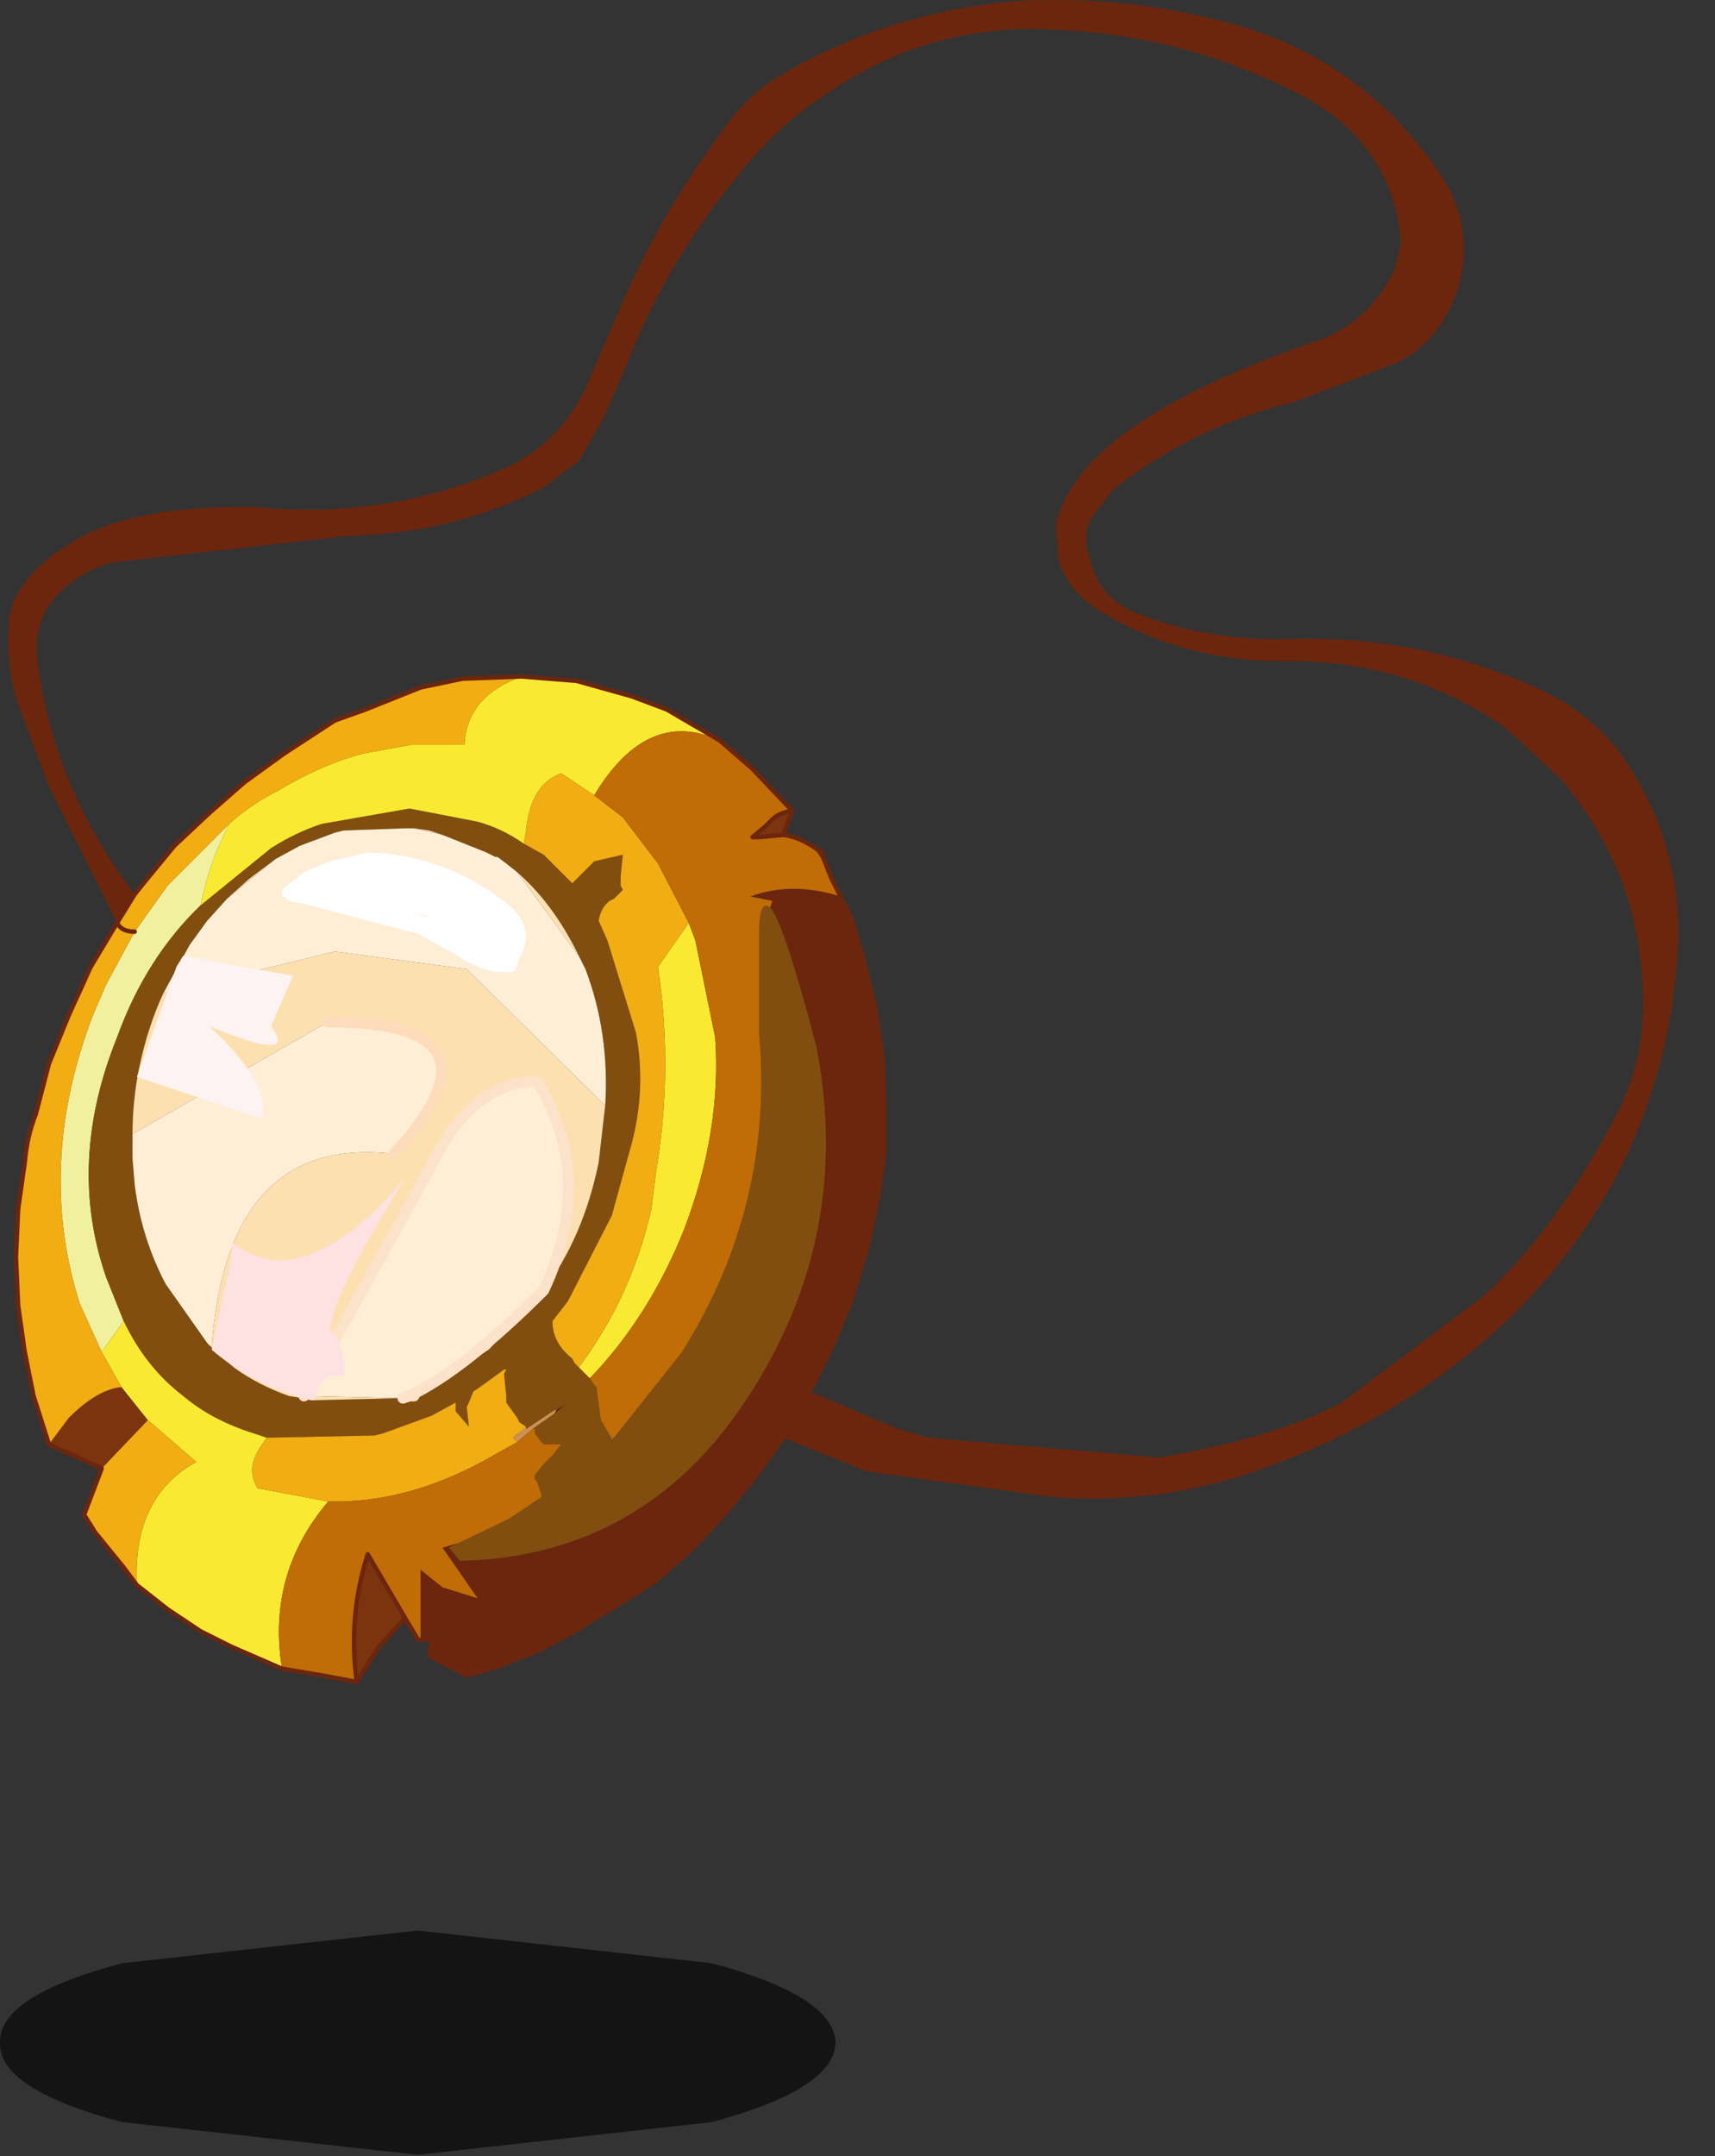 <?xml version="1.0" encoding="UTF-8" standalone="no"?>
<!DOCTYPE svg PUBLIC "-//W3C//DTD SVG 1.1//EN" "http://www.w3.org/Graphics/SVG/1.1/DTD/svg11.dtd">
<svg width="100%" height="100%" viewBox="0 0 39 49" version="1.1" xmlns="http://www.w3.org/2000/svg" xmlns:xlink="http://www.w3.org/1999/xlink" xml:space="preserve" xmlns:serif="http://www.serif.com/" style="fill-rule:evenodd;clip-rule:evenodd;stroke-linecap:round;stroke-linejoin:round;">
    <rect x="0" y="0" width="39" height="49" fill="#333333" stroke="none"/>
    <g transform="matrix(1,0,0,1,-0.737,-0.275)">
        <g>
            <g id="shape0">
                <path d="M12.7,32.75L13.3,32.35L13.4,32.3L13.35,32.4L12.85,32.75L12.5,33.05L12.4,32.95L12.7,32.75M13.8,31.25L13.9,31.35L13.8,31.25" style="fill:#cf8e52;"/>
                <path d="M12.7,32.7L12.7,32.75L12.4,32.95L12.7,32.7" style="fill:#dca654;"/>
                <path d="M9.95,37.05L9.35,37.7L8.85,38.5C8.717,37.5 8.8,36.533 9.1,35.6L9.95,37.05M3.05,33.65L1.85,33.1L2.3,32.5C2.733,32.067 3.133,31.833 3.5,31.8L4.1,32.55L3.05,33.65M18.75,18.7L18.55,19.25L18,19.3L17.85,19.3L18.15,19.05L18.3,18.9C18.4,18.8 18.55,18.733 18.75,18.7" style="fill:#7c340e;"/>
                <path d="M3.8,21.45L4.55,20.4L5.95,19C5.65,19.567 5.433,20.183 5.3,20.85C4.467,21.65 3.833,22.65 3.4,23.85C2.633,25.75 2.55,27.567 3.15,29.3L3.55,30.3L3.05,31L2.55,29.9C1.883,27.8 1.983,25.617 2.85,23.35L3.15,22.65L3.8,21.45" style="fill:#f1f09e;"/>
                <path d="M14.6,32.9L14.7,32.95L14.65,33L14.6,32.9" style="fill:#b35f40;"/>
                <path d="M3.4,21.25L1.85,18.15L1.1,16.15C0.933,15.517 0.883,14.9 0.95,14.3C1.05,13.667 1.55,13.083 2.45,12.55C3.35,12.017 4.733,11.767 6.6,11.8C8.567,12 10.45,11.7 12.25,10.9C13.05,10.533 13.65,9.933 14.05,9.1L14.85,7.25C15.483,5.783 16.267,4.433 17.2,3.2C17.567,2.667 18.017,2.25 18.55,1.95C20.15,1.017 21.917,0.467 23.85,0.3C25.617,0.2 27.35,0.4 29.05,0.9C30.85,1.467 32.3,2.533 33.4,4.1C34,4.933 34.167,5.833 33.9,6.8C33.667,7.567 33.217,8.133 32.55,8.5L30.2,9.4C28.667,9.767 27.283,10.433 26.05,11.4L25.55,12.05C25.417,12.317 25.4,12.6 25.5,12.9C25.633,13.533 25.983,13.967 26.55,14.2C27.65,14.633 28.817,14.833 30.05,14.8C32.017,14.733 33.883,15.1 35.65,15.9C36.417,16.233 37.05,16.717 37.55,17.35C38.483,18.65 38.933,20.083 38.9,21.65C38.833,23.383 38.433,25.033 37.7,26.6C36.867,28.3 35.717,29.75 34.25,30.95C32.917,32.05 31.45,32.9 29.85,33.5C28.183,34.167 26.467,34.433 24.7,34.3L20.7,33.75L20.4,33.7L18.55,32.95L19.15,31.9L18.55,32.95L17.9,33.85L17.2,34.7L16.45,35.5L15.65,36.2L14.7,36.8L13.8,37.35L12.95,37.8L12.05,38.15L11.35,38.35L10.5,37.9L10.55,37.5L10.3,37.55L10.3,35.95L10.8,36.35L11.6,36.6L10.8,35.45L11.15,35.35L10.95,35.45L11.2,35.75C13.967,35.683 16.133,34.467 17.7,32.1C19.333,29.633 19.867,26.95 19.3,24.05C18.8,22.15 18.45,21.1 18.25,20.9L18.3,20.75L17.8,20.65C18.433,20.417 19.117,20.417 19.85,20.65L20.1,21.15L20.4,22.2L20.65,23.25L20.8,24.3L20.85,25.35L20.85,26.45L20.7,27.5L20.45,28.65L20.1,29.8L19.65,30.9L19.15,31.9L21.15,32.75L21.85,32.95L27.1,33.4C28.867,33.1 30.25,32.683 31.25,32.15L34.45,29.75C35.583,28.717 36.6,27.333 37.5,25.6C37.9,24.833 38.1,24 38.1,23.1C38.1,21.133 37.467,19.417 36.2,17.95L34.95,16.8C33.45,15.767 31.767,15.267 29.9,15.3C28.4,15.3 27.033,14.933 25.8,14.2C25.3,13.9 24.967,13.5 24.8,13L24.75,12.2C25.083,10.633 27.133,9.217 30.9,7.95C31.6,7.617 32.117,7.1 32.45,6.4L32.6,5.8C32.467,4.2 31.617,3.033 30.05,2.3C28.35,1.467 26.567,1.017 24.7,0.95C22.867,0.85 21.2,1.3 19.7,2.3C18.833,2.833 18.083,3.517 17.45,4.35C16.383,5.65 15.55,7.083 14.95,8.65L14.45,9.8L13.9,10.75L13.1,11.35C11.733,12.05 10.267,12.417 8.7,12.45L3.35,13.05C3.017,13.117 2.717,13.25 2.45,13.45C1.75,13.917 1.467,14.567 1.6,15.4C1.867,17.3 2.6,19.033 3.8,20.6L3.4,21.25M13.4,32.3L13.6,32.2L13.35,32.4L13.4,32.3M10.5,37.9L10.7,37.8L10.85,37.5L10.55,37.5L10.85,37.5L10.7,37.8L10.5,37.9" style="fill:#6c260d;"/>
                <path d="M18.25,20.9C18.45,21.1 18.8,22.15 19.3,24.05C19.867,26.95 19.333,29.633 17.7,32.1C16.133,34.467 13.967,35.683 11.2,35.75L10.95,35.45L11.15,35.35L12.3,34.8L13.05,34.3L13.05,34.25L12.95,33.95L12.9,33.9L12.9,33.8L13.1,33.55L13.3,33.35L13.5,33.1L13.1,33.1L13.05,33.05L12.9,32.85L12.9,32.75L12.85,32.75L13.35,32.4L13.6,32.2L13.3,32.35L12.7,32.75L12.7,32.7L12.55,32.6L12.5,32.5L12.25,32.15L12.25,32L12.2,31.5L12.25,31.4L12.2,31.4L11.65,31.8L11.5,31.9L11.4,32.15L11.35,32.25L11.4,32.7L11.1,32.35L11.1,32.15L10.55,32.45L9.45,32.85L9.25,32.9L6.8,32.95L6.5,32.85C5.867,32.65 5.333,32.367 4.9,32C4.333,31.567 3.883,31 3.55,30.3L3.15,29.3C2.55,27.567 2.633,25.75 3.4,23.85C3.833,22.65 4.467,21.65 5.3,20.85L6.9,19.55C7.267,19.317 7.65,19.133 8.05,19L10.05,18.65L11.6,18.95C11.967,19.05 12.317,19.217 12.65,19.45L13.1,19.7L13.75,20.35L14.25,19.85L14.9,19.7L14.85,20.2L14.85,20.4L14.9,20.5L14.7,20.7L14.6,20.75C14.467,20.85 14.383,21 14.35,21.2L14.55,21.65L15.2,23.75C15.367,24.65 15.317,25.55 15.05,26.45L14.65,27.9L13.65,29.85L13.3,30.3C13.3,30.633 13.45,30.917 13.75,31.15L13.8,31.25L14.15,31.6L14.25,31.75L14.3,31.8L14.4,32.55L14.55,32.8L14.65,33L14.7,32.95L16.25,31C17.65,28.767 18.233,26.35 18,23.75L18,21.5C18,20.967 18.083,20.767 18.25,20.9M4.45,22.85C4.217,23.35 4.033,23.917 3.9,24.55C3.8,25.05 3.75,25.55 3.75,26.05L3.75,26.6L3.8,27.2C3.9,28 4.133,28.75 4.5,29.45L5.45,30.8L5.55,30.9L6.05,31.35C6.417,31.617 6.833,31.833 7.3,32L7.6,32.05L7.8,32.1L9.9,32.05L10.05,32L10.15,32L11.85,30.95L13.1,29.6C13.7,28.8 14.117,27.833 14.35,26.7L14.5,25.4C14.567,24.3 14.417,23.267 14.05,22.3L13.8,21.8C13.433,21.1 13,20.533 12.5,20.1L12.25,19.9L12.05,19.75L12,19.75L11.8,19.65L10.8,19.25L10.5,19.15L10.15,19.1L9.95,19.1L8.55,19.15L8.35,19.2L7.55,19.5L7,19.8L6.4,20.25L5.9,20.7L5.45,21.2L5.05,21.75L4.45,22.85" style="fill:#824e0f;"/>
                <path d="M7.15,38.2L6,37.7L5.3,37.35L4.55,36.85L3.85,36.3C3.783,34.967 4.233,34.033 5.2,33.5L4.1,32.55L3.5,31.8L3.05,31L3.55,30.3C3.883,31 4.333,31.567 4.9,32C5.333,32.367 5.867,32.65 6.5,32.85L6.8,32.95L6.7,33.1C6.433,33.467 6.4,33.8 6.6,34.1L8.2,34.4C7.267,35.5 6.917,36.767 7.15,38.2M5.95,19C6.283,18.7 6.65,18.45 7.05,18.25C7.717,17.85 8.367,17.567 9,17.4L10.1,17.2L11.3,17.2C11.333,16.467 11.767,15.95 12.6,15.65L13.85,15.75L15.1,16.1L15.9,16.4L17.1,17.1C16,16.6 15.05,17.017 14.25,18.35L13.5,17.85C13.033,18.017 12.767,18.45 12.7,19.15L12.65,19.45C12.317,19.217 11.967,19.05 11.6,18.95L10.05,18.65L8.05,19C7.65,19.133 7.267,19.317 6.9,19.55L5.3,20.85C5.433,20.183 5.65,19.567 5.95,19M16.4,21.25L16.55,21.65L17,23.85C17.1,25.25 16.867,26.7 16.3,28.2C15.767,29.533 15.05,30.667 14.15,31.6L13.9,31.35C14.7,30.283 15.25,29.083 15.55,27.75L15.65,26.95C15.917,25.383 15.933,23.817 15.7,22.25L16.4,21.25" style="fill:#f9ea31;"/>
                <path d="M3.4,21.25L3.8,20.6L4,20.35L4.7,19.5L5.5,18.75L6.3,18.05L7.2,17.4L8.35,16.65L9.05,16.4L10.3,15.9L11.25,15.7L12.6,15.65C11.767,15.95 11.333,16.467 11.3,17.2L10.1,17.2L9,17.4C8.367,17.567 7.717,17.85 7.05,18.25C6.65,18.45 6.283,18.7 5.95,19L4.55,20.4L3.8,21.45L3.15,22.65L2.85,23.35C1.983,25.617 1.883,27.8 2.55,29.9L3.05,31L3.5,31.8C3.133,31.833 2.733,32.067 2.3,32.5L1.85,33.1L1.5,32L1.3,31L1.15,29.95L1.1,28.85L1.15,27.75L1.3,26.7C1.333,26.3 1.417,25.933 1.55,25.6L1.85,24.45L2.3,23.35L2.8,22.25L3.4,21.25C3.467,21.383 3.6,21.45 3.8,21.45C3.6,21.45 3.467,21.383 3.4,21.25M3.85,36.3L3.55,35.9L2.9,35.1L2.65,34.7L3.05,33.65L4.1,32.55L5.2,33.5C4.233,34.033 3.783,34.967 3.85,36.3M6.8,32.95L9.25,32.9L9.45,32.85L10.55,32.45L11.1,32.15L11.1,32.35L11.4,32.7L11.35,32.25L11.4,32.15L11.5,31.9L11.65,31.8L12.2,31.4L12.25,31.4L12.2,31.5L12.25,32L12.25,32.15L12.5,32.5L12.55,32.6L12.7,32.7L12.4,32.95L12.5,33.05L12.05,33.3C10.75,34.067 9.467,34.433 8.2,34.4L6.6,34.1C6.4,33.8 6.433,33.467 6.7,33.1L6.8,32.95M14.25,18.35L14.9,18.85L15.7,19.9L16.4,21.25L15.7,22.25C15.933,23.817 15.917,25.383 15.65,26.95L15.55,27.75C15.25,29.083 14.7,30.283 13.9,31.35L13.8,31.25L13.75,31.15C13.45,30.917 13.3,30.633 13.3,30.3L13.65,29.85L14.65,27.9L15.05,26.45C15.317,25.55 15.367,24.65 15.2,23.75L14.55,21.65L14.35,21.2C14.383,21 14.467,20.85 14.6,20.75L14.7,20.7L14.9,20.5L14.85,20.4L14.85,20.2L14.9,19.7L14.25,19.85L13.75,20.35L13.1,19.7L12.65,19.45L12.7,19.15C12.767,18.45 13.033,18.017 13.5,17.85L14.25,18.35" style="fill:#f1ad12;"/>
                <path d="M10.3,37.55L10.25,37.55L9.95,37.05L9.1,35.6C8.8,36.533 8.717,37.5 8.85,38.5L8.05,38.35L7.15,38.2C6.917,36.767 7.267,35.5 8.2,34.4C9.467,34.433 10.75,34.067 12.05,33.3L12.5,33.05L12.85,32.75L12.9,32.75L12.9,32.85L13.05,33.05L13.1,33.1L13.5,33.1L13.3,33.35L13.1,33.55L12.9,33.8L12.9,33.9L12.95,33.95L13.05,34.25L13.05,34.3L12.3,34.8L11.15,35.35L10.8,35.45L11.6,36.6L10.8,36.35L10.3,35.95L10.3,37.55M19.85,20.65C19.117,20.417 18.433,20.417 17.8,20.65L18.3,20.75L18.25,20.9C18.083,20.767 18,20.967 18,21.5L18,23.75C18.233,26.35 17.65,28.767 16.25,31L14.7,32.95L14.6,32.9L14.55,32.8L14.4,32.55L14.3,31.8L14.25,31.75L14.15,31.6C15.05,30.667 15.767,29.533 16.3,28.2C16.867,26.7 17.1,25.25 17,23.85L16.55,21.65L16.4,21.25L15.7,19.9L14.9,18.85L14.25,18.35C15.05,17.017 16,16.6 17.1,17.1L17.85,17.75L18.75,18.7C18.55,18.733 18.4,18.8 18.3,18.9L18.15,19.05L17.85,19.3L18,19.3L18.55,19.25C18.817,19.283 19.083,19.4 19.35,19.6L19.45,19.75L19.65,20.25L19.85,20.65" style="fill:#c06c07;"/>
                <path d="M3.75,26.05C3.75,25.55 3.8,25.05 3.9,24.55C4.033,23.917 4.217,23.35 4.45,22.85L8.35,21.9L11.35,22.3L14.5,25.4L14.35,26.7C14.117,27.833 13.7,28.8 13.1,29.6L11.85,30.95L10.15,32L10.05,32C10.883,31.6 11.9,30.8 13.1,29.6C13.9,27.9 13.85,26.317 12.95,24.85C11.95,24.85 11.133,25.517 10.5,26.85L7.65,32L9.9,32.05L7.8,32.1L7.6,32.05L7.3,32C6.833,31.833 6.417,31.617 6.05,31.35L5.55,30.9C5.783,27.667 7.167,26.2 9.7,26.5C11.533,24.5 11.033,23.5 8.2,23.5L3.75,26.05M5.9,20.7L6.4,20.25L7,19.8L5.9,20.7M10.15,19.1L10.5,19.15L10.8,19.25L10.15,19.1M12.5,20.1C13,20.533 13.433,21.1 13.8,21.8L13.9,22L12.5,20.1" style="fill:#fde0b0;"/>
                <path d="M4.45,22.85L5.05,21.75L5.45,21.2L5.9,20.7L7,19.8L7.55,19.5L8.35,19.2L8.55,19.15L9.95,19.1L10.15,19.1L10.8,19.25L11.8,19.65L12,19.75L12.05,19.75L12.25,19.9L12.5,20.1L13.9,22L14.05,22.3C14.417,23.267 14.567,24.3 14.5,25.4L11.35,22.3L8.35,21.9L4.45,22.85M10.05,32L9.9,32.05L7.65,32L10.5,26.85C11.133,25.517 11.95,24.85 12.95,24.85C13.85,26.317 13.9,27.9 13.1,29.6C11.9,30.8 10.883,31.6 10.05,32M5.55,30.9L5.45,30.8L4.5,29.45C4.133,28.75 3.9,28 3.8,27.2L3.75,26.6L3.75,26.05L8.2,23.5C11.033,23.5 11.533,24.5 9.7,26.5C7.167,26.2 5.783,27.667 5.55,30.9" style="fill:#feeed6;"/>
                <path d="M3.4,21.25L3.8,20.6L4,20.35L4.7,19.5L5.5,18.75L6.3,18.05L7.2,17.4L8.35,16.65L9.05,16.4L10.3,15.9L11.25,15.7L12.6,15.65L13.85,15.75L15.1,16.1L15.9,16.4L17.1,17.1L17.85,17.75L18.75,18.7L18.55,19.25C18.817,19.283 19.083,19.4 19.35,19.6L19.45,19.75L19.65,20.25L20.1,21.15L20.4,22.2L20.65,23.25L20.8,24.3L20.85,25.35L20.85,26.45L20.7,27.5L20.45,28.65L20.1,29.8L19.65,30.9L19.15,31.9L18.55,32.95L17.9,33.85L17.2,34.7L16.45,35.5L15.65,36.2L14.7,36.8L13.8,37.35L12.95,37.8L12.05,38.15L11.35,38.35L10.5,37.9L10.55,37.5L10.3,37.55L10.25,37.55L9.95,37.05L9.35,37.7L8.85,38.5L8.05,38.35L7.15,38.2L6,37.7L5.3,37.35L4.55,36.85L3.85,36.3L3.55,35.9L2.9,35.1L2.65,34.7L3.05,33.65L1.85,33.1L1.5,32L1.3,31L1.15,29.95L1.1,28.85L1.15,27.75L1.3,26.7C1.333,26.3 1.417,25.933 1.55,25.6L1.85,24.45L2.3,23.35L2.8,22.25L3.4,21.25C3.467,21.383 3.6,21.45 3.8,21.45M19.45,19.75L19.45,19.65L19.35,19.6M18.55,19.25L18,19.3L17.85,19.3L18.15,19.05L18.3,18.9C18.4,18.8 18.55,18.733 18.75,18.7M8.85,38.5C8.717,37.5 8.8,36.533 9.1,35.6L9.95,37.05M10.55,37.5L10.85,37.5L10.7,37.8L10.5,37.9" style="fill:none;fill-rule:nonzero;stroke:#6c260d;stroke-width:0.1px;"/>
                <path d="M8.2,23.5C11.033,23.5 11.533,24.5 9.7,26.5" style="fill:none;fill-rule:nonzero;stroke:#fddcbb;stroke-width:0.25px;"/>
                <path d="M10.15,32L10.05,32L9.9,32.05M7.65,32L10.5,26.85C11.133,25.517 11.95,24.85 12.95,24.85C13.85,26.317 13.9,27.9 13.1,29.6C11.9,30.8 10.883,31.6 10.05,32" style="fill:none;fill-rule:nonzero;stroke:#fde2ca;stroke-width:0.25px;"/>
            </g>
            <g id="sprite0" transform="matrix(0.751,0,0,1.062,0.7,44.15)">
                <g id="shape1">
                    <path d="M25.35,2.4C25.317,3.067 24.067,3.633 21.6,4.1L12.7,4.8L3.75,4.1C1.25,3.633 0.017,3.067 0.05,2.4C0.017,1.733 1.25,1.167 3.75,0.7L12.7,0L21.6,0.7C24.067,1.167 25.317,1.733 25.35,2.4" style="fill-opacity:0.6;"/>
                </g>
            </g>
            <g id="shape2">
                <path d="M7.3,20.75L7.2,20.8L6.25,21.5C6.117,21.667 6,21.667 5.9,21.5C6.133,20.733 6.7,20.267 7.6,20.1L7.65,20.1L7.2,20.45L7.15,20.5L7.15,20.65L7.2,20.65L7.3,20.75" style="fill:#feeed6;"/>
                <path d="M4.75,22.25L4.9,22L7.4,22.45L6.9,23.6C7.333,24.167 6.867,24.167 5.5,23.6C6.433,24.467 6.833,25.167 6.7,25.7L3.85,24.75L4.75,22.25" style="fill:#fef3f3;"/>
                <path d="M9.95,27.05C8.817,28.883 8.25,30.033 8.25,30.5C8.517,30.8 8.617,31.15 8.55,31.55C8.183,31.45 7.967,31.633 7.9,32.1C7.033,31.933 6.25,31.55 5.55,30.95L6,28.85L6,28.5C7.067,29.367 8.383,28.883 9.95,27.05" style="fill:#fde2e1;"/>
                <path d="M7.65,20.1L8.25,19.85L9.1,19.65C10.267,19.683 11.317,20.067 12.25,20.8C12.717,21.167 12.817,21.583 12.55,22.05L12.5,22.2L12.45,22.3L12.45,22.35C12.017,22.417 11.583,22.3 11.15,22L10.25,21.5L7.6,20.8L7.55,20.8L7.3,20.75L7.2,20.65L7.15,20.65L7.15,20.5L7.2,20.45L7.65,20.1M10.5,21.1L10.1,21L10.4,21.1L10.5,21.1" style="fill:#fff;"/>
            </g>
        </g>
    </g>
</svg>
